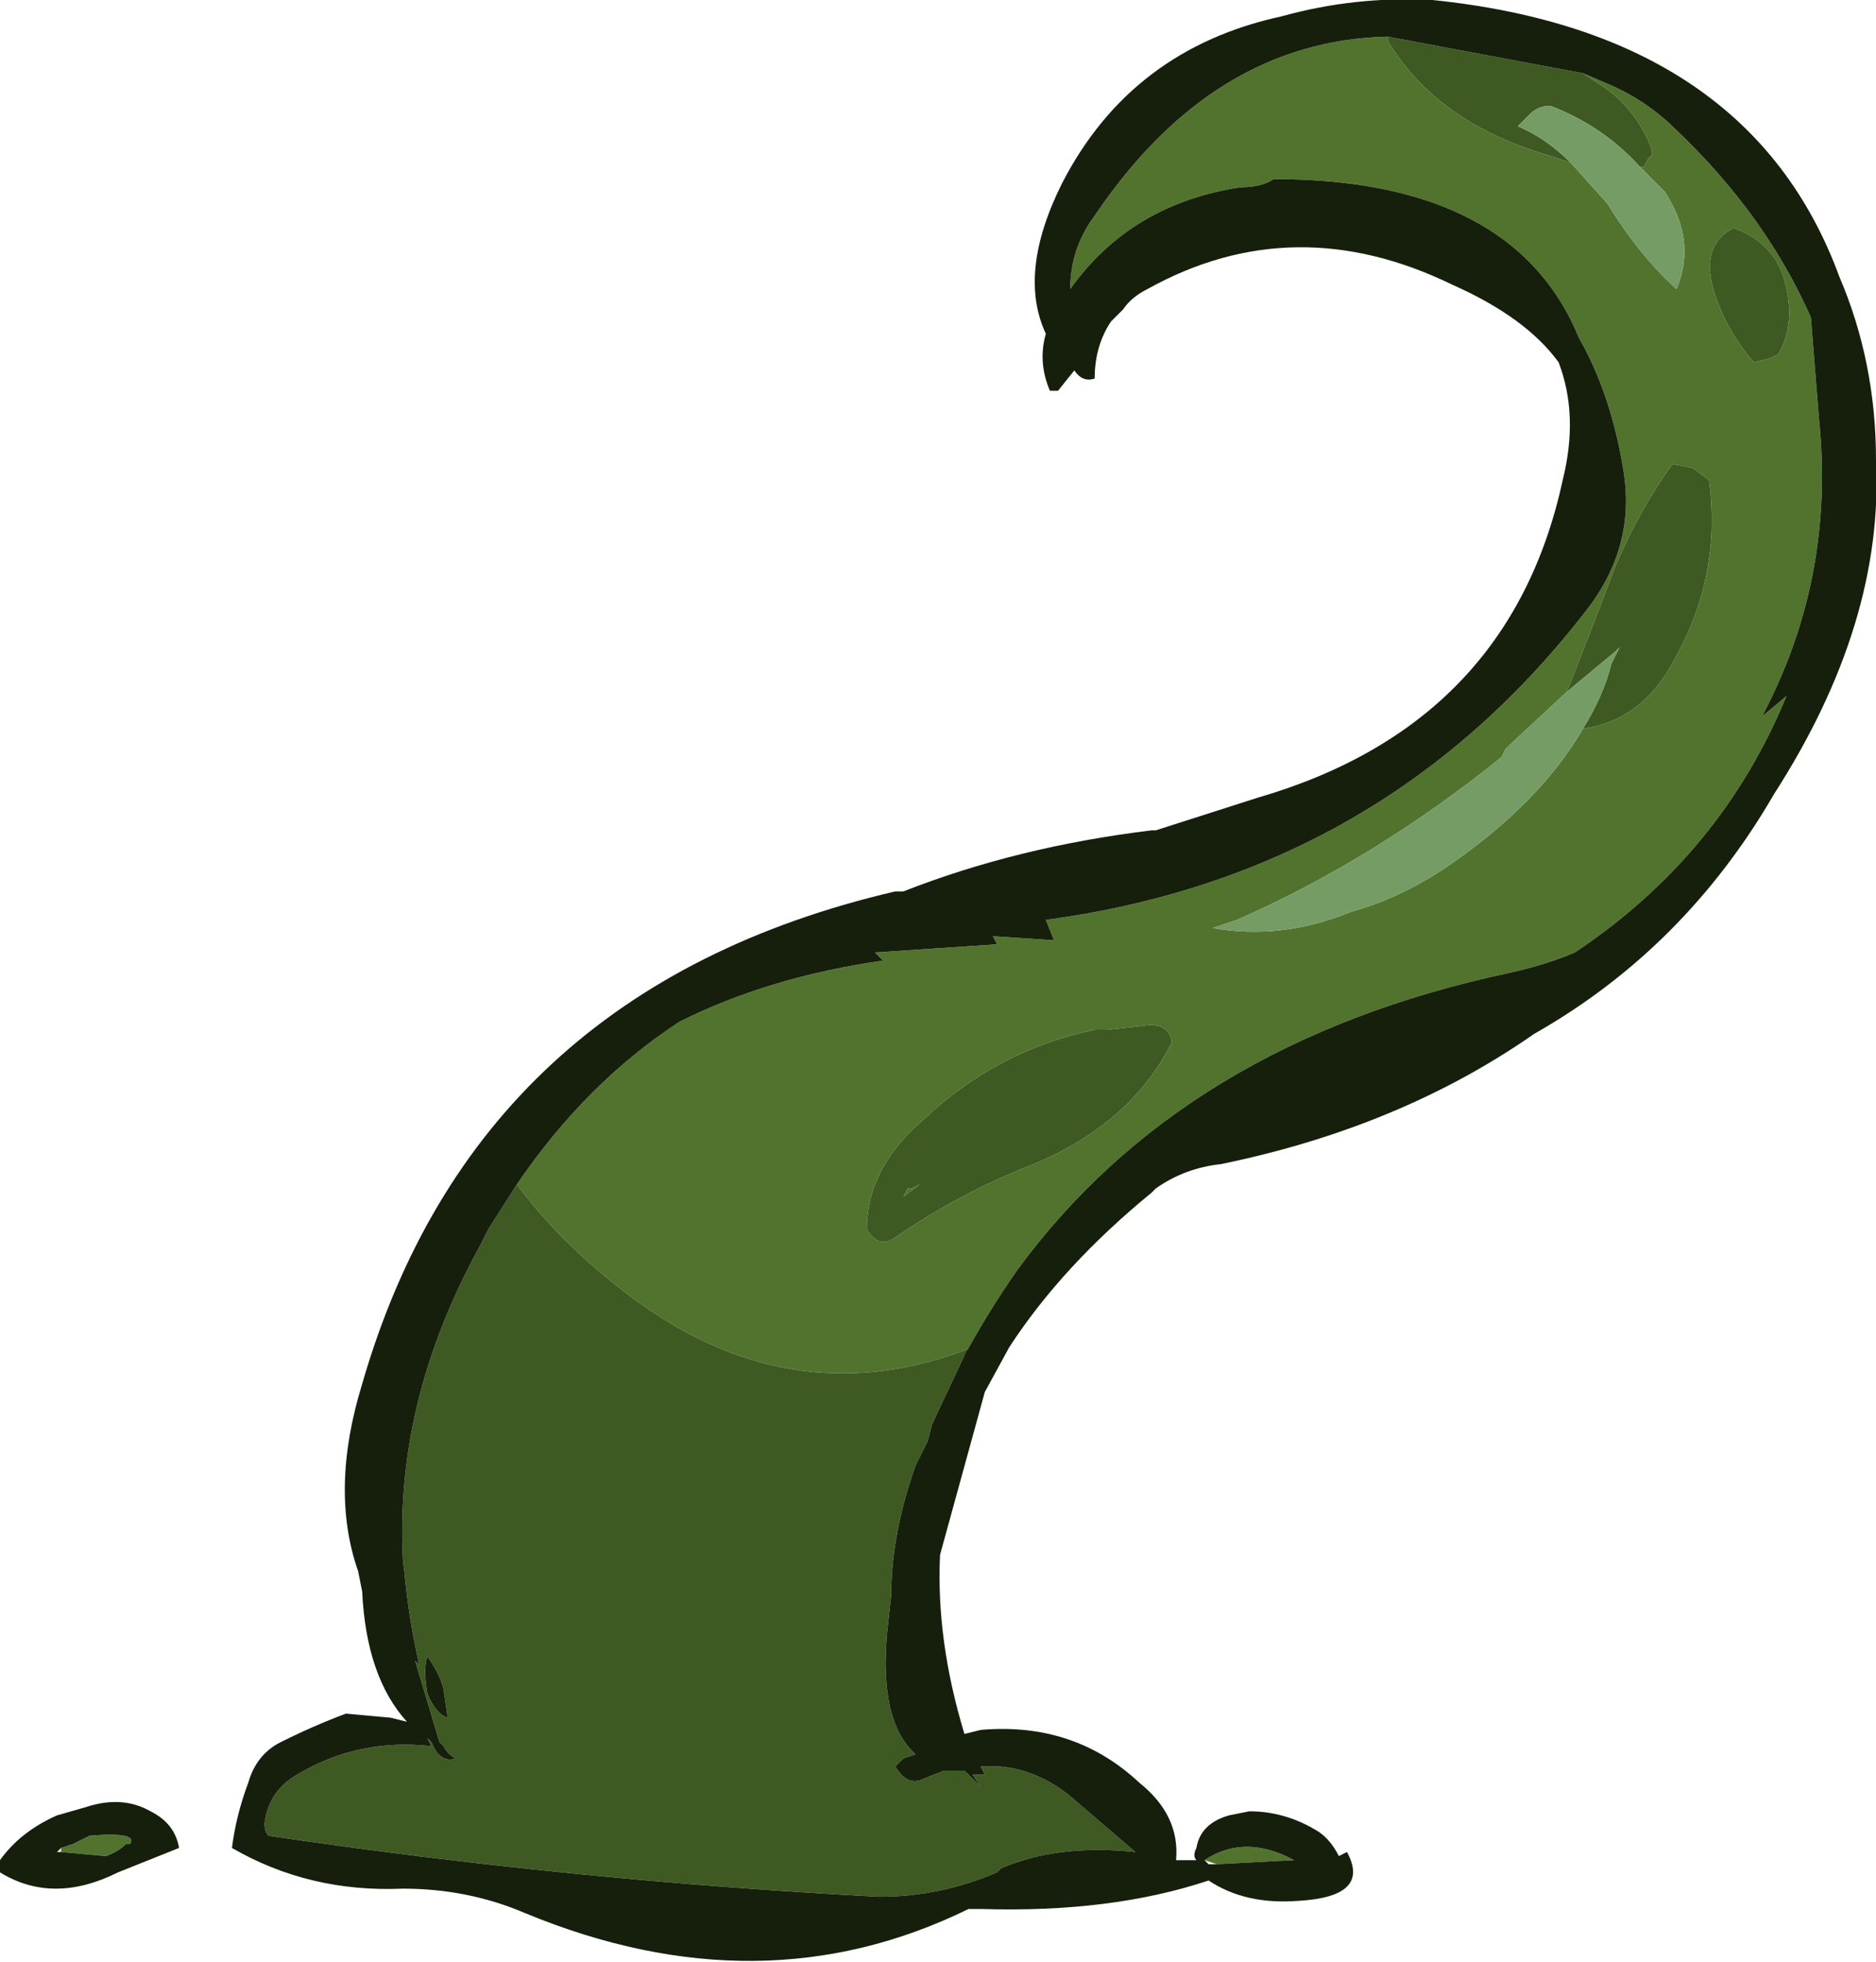 <?xml version="1.0" encoding="UTF-8" standalone="no"?>
<svg xmlns:ffdec="https://www.free-decompiler.com/flash" xmlns:xlink="http://www.w3.org/1999/xlink" ffdec:objectType="shape" height="24.1px" width="23.05px" xmlns="http://www.w3.org/2000/svg">
  <g transform="matrix(1.0, 0.0, 0.0, 1.0, 12.75, 23.2)">
    <path d="M7.4 -21.15 L7.45 -21.15 7.5 -21.25 7.55 -21.3 7.55 -21.35 Q7.35 -21.9 6.85 -22.2 L6.7 -22.3 7.05 -22.15 Q7.5 -21.95 7.85 -21.6 8.95 -20.55 9.5 -19.3 L9.6 -18.05 Q9.8 -16.1 8.9 -14.4 L9.2 -14.65 Q8.4 -12.7 6.6 -11.5 6.25 -11.35 5.8 -11.25 1.8 -10.4 -0.25 -7.6 -0.6 -7.1 -0.9 -6.55 L-0.8 -6.65 Q-2.95 -5.8 -4.9 -7.2 -5.8 -7.85 -6.4 -8.65 -5.55 -9.9 -4.4 -10.65 -3.3 -11.2 -1.9 -11.4 L-2.0 -11.5 -0.5 -11.6 -0.55 -11.7 0.2 -11.65 0.1 -11.9 Q4.2 -12.45 6.7 -15.65 7.35 -16.45 7.2 -17.4 7.05 -18.35 6.65 -19.05 5.85 -21.0 2.9 -21.0 2.75 -20.9 2.5 -20.9 1.15 -20.7 0.4 -19.65 0.4 -20.15 0.7 -20.55 2.15 -22.7 4.3 -22.75 L4.3 -22.7 Q4.9 -21.7 6.25 -21.3 L6.55 -21.2 7.0 -20.7 Q7.4 -20.05 7.85 -19.65 8.1 -20.25 7.7 -20.85 L7.4 -21.15 M6.7 -14.25 Q7.45 -14.35 7.85 -15.15 8.4 -16.15 8.25 -17.3 L8.05 -17.45 7.8 -17.5 Q7.4 -16.95 7.1 -16.25 6.8 -15.45 6.5 -14.7 L5.8 -14.05 5.75 -14.0 5.7 -13.9 Q4.15 -12.65 2.45 -11.9 L2.15 -11.8 Q3.0 -11.65 3.85 -12.0 4.4 -12.15 4.95 -12.5 6.15 -13.3 6.7 -14.25 M8.8 -18.75 L9.0 -18.8 9.1 -18.85 Q9.3 -19.2 9.2 -19.65 9.1 -20.2 8.55 -20.4 8.15 -20.2 8.3 -19.65 8.45 -19.15 8.8 -18.75 M1.3 -10.6 L0.85 -10.55 0.7 -10.55 Q-0.5 -10.3 -1.4 -9.45 -2.1 -8.85 -2.1 -8.1 -1.95 -7.85 -1.75 -8.0 -0.95 -8.55 -0.05 -8.9 1.15 -9.4 1.65 -10.4 1.6 -10.65 1.3 -10.6 M2.2 -0.3 L2.05 -0.35 Q2.5 -0.65 3.05 -0.4 L3.15 -0.35 2.2 -0.3 M-12.0 -0.5 L-11.85 -0.55 Q-11.75 -0.6 -11.65 -0.65 -11.05 -0.7 -11.15 -0.55 L-11.2 -0.55 Q-11.3 -0.45 -11.45 -0.4 L-12.0 -0.45 -12.0 -0.5 M-1.65 -8.5 L-1.6 -8.6 -1.55 -8.6 -1.45 -8.65 -1.65 -8.5" fill="#52732e" fill-rule="evenodd" stroke="none"/>
    <path d="M7.4 -21.15 Q6.95 -21.65 6.3 -21.9 6.15 -21.9 6.05 -21.8 L5.9 -21.65 Q6.25 -21.5 6.55 -21.2 L6.25 -21.3 Q4.9 -21.7 4.3 -22.7 L4.3 -22.75 6.7 -22.3 6.85 -22.2 Q7.35 -21.9 7.55 -21.35 L7.55 -21.3 7.5 -21.25 7.45 -21.15 7.4 -21.15 M-6.4 -8.65 Q-5.8 -7.85 -4.9 -7.2 -2.95 -5.8 -0.8 -6.65 L-0.9 -6.55 -1.3 -5.7 -1.35 -5.5 -1.5 -5.2 Q-1.8 -4.35 -1.8 -3.6 L-1.85 -3.15 Q-1.95 -2.05 -1.5 -1.65 L-1.65 -1.6 -1.75 -1.5 Q-1.6 -1.25 -1.4 -1.35 L-1.15 -1.45 -0.9 -1.45 -0.7 -1.25 -0.8 -1.4 -0.65 -1.4 -0.7 -1.5 Q-0.05 -1.55 0.5 -1.05 L1.2 -0.45 Q0.25 -0.55 -0.45 -0.25 L-0.5 -0.2 Q-1.2 0.1 -1.95 0.1 -5.75 -0.1 -9.45 -0.65 -9.5 -0.7 -9.5 -0.8 -9.45 -1.2 -9.1 -1.4 -8.35 -1.85 -7.45 -1.75 L-7.5 -1.85 -7.45 -1.8 -7.4 -1.7 Q-7.3 -1.55 -7.15 -1.6 -7.25 -1.65 -7.3 -1.75 L-7.35 -1.8 Q-7.5 -2.3 -7.65 -2.8 L-7.6 -2.75 Q-7.7 -3.2 -7.75 -3.6 L-7.8 -4.05 Q-7.9 -6.0 -6.85 -7.9 L-6.75 -8.1 -6.4 -8.65 M8.8 -18.75 Q8.45 -19.15 8.3 -19.65 8.15 -20.2 8.55 -20.4 9.1 -20.2 9.2 -19.65 9.3 -19.2 9.1 -18.85 L9.0 -18.8 8.8 -18.75 M6.5 -14.7 Q6.8 -15.45 7.1 -16.25 7.4 -16.95 7.8 -17.5 L8.05 -17.45 8.25 -17.3 Q8.4 -16.15 7.85 -15.15 7.45 -14.35 6.7 -14.25 6.95 -14.65 7.05 -15.05 L7.15 -15.25 7.1 -15.2 6.5 -14.7 M1.3 -10.6 Q1.6 -10.65 1.65 -10.4 1.15 -9.4 -0.05 -8.9 -0.95 -8.55 -1.75 -8.0 -1.95 -7.85 -2.1 -8.1 -2.1 -8.85 -1.4 -9.45 -0.5 -10.3 0.7 -10.55 L0.85 -10.55 1.3 -10.6 M-1.65 -8.5 L-1.45 -8.65 -1.55 -8.6 -1.6 -8.6 -1.65 -8.5 M-7.5 -2.4 Q-7.4 -2.15 -7.25 -2.1 L-7.3 -2.45 Q-7.35 -2.65 -7.5 -2.85 -7.55 -2.7 -7.5 -2.4" fill="#3f5923" fill-rule="evenodd" stroke="none"/>
    <path d="M6.55 -21.2 Q6.25 -21.5 5.9 -21.65 L6.05 -21.8 Q6.15 -21.9 6.3 -21.9 6.95 -21.65 7.4 -21.15 L7.7 -20.85 Q8.1 -20.25 7.85 -19.65 7.4 -20.05 7.0 -20.7 L6.55 -21.2 M6.7 -14.25 Q6.15 -13.3 4.95 -12.5 4.4 -12.15 3.85 -12.0 3.0 -11.65 2.15 -11.8 L2.45 -11.9 Q4.15 -12.65 5.7 -13.9 L5.75 -14.0 5.8 -14.05 6.5 -14.7 7.1 -15.2 7.15 -15.25 7.05 -15.05 Q6.95 -14.65 6.7 -14.25" fill="#759c65" fill-rule="evenodd" stroke="none"/>
    <path d="M6.7 -22.3 L4.3 -22.75 Q2.15 -22.7 0.7 -20.55 0.4 -20.15 0.4 -19.65 1.15 -20.7 2.5 -20.9 2.75 -20.9 2.9 -21.0 5.85 -21.0 6.65 -19.05 7.05 -18.35 7.2 -17.4 7.35 -16.45 6.7 -15.65 4.2 -12.45 0.1 -11.9 L0.2 -11.65 -0.55 -11.7 -0.5 -11.6 -2.0 -11.5 -1.9 -11.4 Q-3.3 -11.2 -4.4 -10.65 -5.55 -9.9 -6.4 -8.65 L-6.75 -8.1 -6.85 -7.9 Q-7.9 -6.0 -7.8 -4.05 L-7.75 -3.6 Q-7.7 -3.2 -7.6 -2.75 L-7.65 -2.8 Q-7.5 -2.3 -7.35 -1.8 L-7.3 -1.75 Q-7.25 -1.65 -7.15 -1.6 -7.3 -1.55 -7.4 -1.7 L-7.45 -1.8 -7.5 -1.85 -7.45 -1.75 Q-8.35 -1.85 -9.1 -1.4 -9.45 -1.2 -9.5 -0.8 -9.5 -0.7 -9.45 -0.65 -5.75 -0.1 -1.95 0.1 -1.2 0.1 -0.5 -0.2 L-0.45 -0.25 Q0.25 -0.55 1.2 -0.45 L0.5 -1.05 Q-0.05 -1.55 -0.7 -1.5 L-0.65 -1.4 -0.8 -1.4 -0.7 -1.25 -0.9 -1.45 -1.15 -1.45 -1.4 -1.35 Q-1.6 -1.25 -1.75 -1.5 L-1.65 -1.6 -1.5 -1.65 Q-1.95 -2.05 -1.85 -3.15 L-1.8 -3.6 Q-1.8 -4.35 -1.5 -5.2 L-1.35 -5.5 -1.3 -5.7 -0.9 -6.55 Q-0.6 -7.1 -0.25 -7.6 1.8 -10.4 5.8 -11.25 6.25 -11.35 6.6 -11.5 8.4 -12.7 9.2 -14.65 L8.9 -14.4 Q9.8 -16.1 9.6 -18.05 L9.5 -19.3 Q8.95 -20.55 7.85 -21.6 7.5 -21.95 7.05 -22.15 L6.7 -22.3 M4.85 -23.2 Q8.75 -22.8 9.85 -19.8 10.3 -18.75 10.3 -17.55 10.4 -15.55 9.05 -13.45 7.95 -11.55 6.1 -10.5 4.45 -9.35 2.25 -8.9 1.8 -8.85 1.45 -8.6 L1.4 -8.55 Q0.3 -7.65 -0.35 -6.65 L-0.65 -6.1 -1.2 -4.1 Q-1.25 -3.05 -0.9 -1.9 L-0.7 -1.95 Q0.45 -2.05 1.25 -1.3 1.75 -0.9 1.7 -0.35 L1.95 -0.35 Q1.9 -0.4 1.95 -0.5 2.0 -0.8 2.35 -0.9 L2.6 -0.95 Q3.05 -0.95 3.45 -0.7 3.6 -0.6 3.7 -0.4 L3.8 -0.45 Q4.1 0.1 3.2 0.15 2.55 0.2 2.1 -0.1 0.9 0.3 -0.7 0.25 L-0.85 0.25 Q-3.4 1.5 -6.3 0.3 -7.0 0.0 -7.8 0.0 -8.95 0.05 -9.9 -0.5 -9.85 -0.9 -9.7 -1.3 -9.6 -1.65 -9.3 -1.8 -8.9 -2.0 -8.5 -2.15 L-7.95 -2.1 -7.75 -2.05 Q-8.25 -2.6 -8.3 -3.65 L-8.35 -3.9 Q-8.7 -4.9 -8.3 -6.2 -6.9 -11.05 -1.75 -12.25 L-1.65 -12.25 Q-0.25 -12.8 1.4 -13.0 L1.45 -13.0 2.7 -13.4 Q5.8 -14.3 6.45 -17.3 6.65 -18.1 6.4 -18.75 6.0 -19.3 5.1 -19.7 3.15 -20.65 1.35 -19.65 1.15 -19.55 1.05 -19.4 L0.9 -19.25 Q0.7 -18.95 0.7 -18.55 0.55 -18.5 0.45 -18.65 L0.25 -18.4 Q0.2 -18.4 0.15 -18.4 0.0 -18.75 0.1 -19.1 -0.25 -19.85 0.3 -20.95 1.15 -22.6 3.0 -23.0 3.9 -23.25 4.85 -23.2 M2.05 -0.35 L2.1 -0.3 2.2 -0.3 3.15 -0.35 3.05 -0.4 Q2.5 -0.65 2.05 -0.35 M-11.7 -1.0 Q-11.25 -1.15 -10.9 -0.95 -10.6 -0.8 -10.55 -0.5 L-11.3 -0.2 Q-12.1 0.2 -12.75 -0.2 L-12.75 -0.35 Q-12.5 -0.7 -12.05 -0.9 L-11.7 -1.0 M-12.0 -0.45 L-11.45 -0.4 Q-11.3 -0.45 -11.2 -0.55 L-11.15 -0.55 Q-11.05 -0.7 -11.65 -0.65 -11.75 -0.6 -11.85 -0.55 L-12.0 -0.5 -12.05 -0.45 -12.0 -0.45 M-7.5 -2.4 Q-7.55 -2.7 -7.5 -2.85 -7.35 -2.65 -7.3 -2.45 L-7.25 -2.1 Q-7.4 -2.15 -7.5 -2.4" fill="#151f0c" fill-rule="evenodd" stroke="none"/>
  </g>
</svg>
